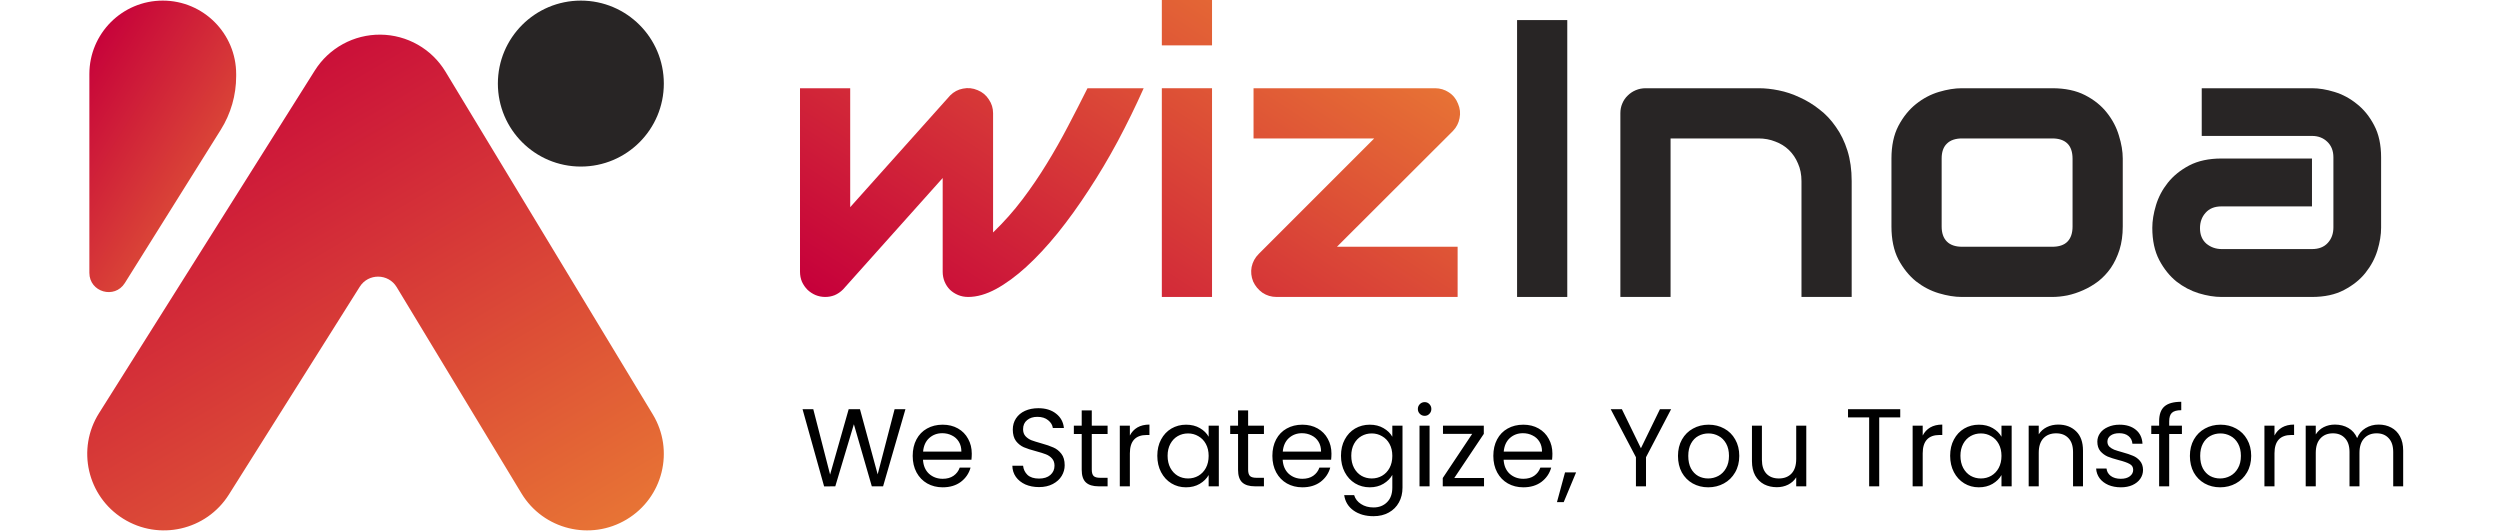 <svg width="282" height="60" viewBox="0 0 1093 250" fill="none" xmlns="http://www.w3.org/2000/svg">
<path fill-rule="evenodd" clip-rule="evenodd" d="M253.571 244.111C270.615 233.855 276.096 211.76 265.813 194.761L168.364 33.662C161.899 22.975 150.34 16.398 137.826 16.285C125.313 16.173 113.636 22.543 106.98 33.112L5.526 194.211C-5.062 211.023 0.02 233.212 16.877 243.772C33.734 254.331 55.982 249.263 66.57 232.451L128.081 134.777C132.118 128.367 141.513 128.451 145.434 134.933L204.09 231.9C214.373 248.9 236.526 254.367 253.571 244.111Z" fill="url(#paint0_linear_255_61)"/>
<path d="M1 34.816V128.236C1 137.305 12.859 140.716 17.67 133.031L62.783 60.957C67.499 53.422 70 44.711 70 35.82V34.816C70 15.745 54.554 0.284 35.5 0.284C16.446 0.284 1 15.745 1 34.816Z" fill="url(#paint1_linear_255_61)"/>
<path d="M232 0.284C253.539 0.284 271 17.745 271 39.284C271 60.823 253.539 78.284 232 78.284C210.461 78.284 193 60.823 193 39.284C193 17.745 210.461 0.284 232 0.284Z" fill="#282525"/>
<path d="M695.619 139.568H672.025V74.503V9.437H695.619V139.568Z" fill="#282525"/>
<path d="M829.289 139.568H805.695V85.12C805.695 82.035 805.15 79.282 804.061 76.862C803.033 74.382 801.611 72.264 799.796 70.51C797.981 68.755 795.834 67.424 793.353 66.517C790.933 65.549 788.302 65.065 785.458 65.065H744.168V139.568H720.574V53.177C720.574 51.544 720.877 50.031 721.482 48.64C722.087 47.188 722.934 45.948 724.023 44.919C725.112 43.83 726.382 42.983 727.834 42.378C729.286 41.773 730.829 41.471 732.462 41.471H785.64C788.604 41.471 791.72 41.803 794.987 42.469C798.314 43.134 801.581 44.223 804.787 45.736C808.054 47.188 811.139 49.063 814.043 51.362C817.008 53.601 819.609 56.353 821.848 59.62C824.147 62.826 825.961 66.547 827.292 70.782C828.623 75.017 829.289 79.796 829.289 85.12V139.568Z" fill="#282525"/>
<path d="M956.697 106.445C956.697 110.499 956.183 114.159 955.155 117.426C954.126 120.632 952.765 123.476 951.071 125.956C949.377 128.376 947.411 130.463 945.172 132.218C942.934 133.911 940.575 135.303 938.094 136.392C935.674 137.481 933.194 138.298 930.653 138.842C928.173 139.326 925.813 139.568 923.575 139.568H881.014C877.748 139.568 874.178 138.993 870.306 137.844C866.435 136.694 862.835 134.819 859.508 132.218C856.241 129.556 853.488 126.138 851.25 121.963C849.072 117.728 847.983 112.556 847.983 106.445V74.503C847.983 68.453 849.072 63.341 851.25 59.166C853.488 54.932 856.241 51.513 859.508 48.912C862.835 46.25 866.435 44.344 870.306 43.195C874.178 42.045 877.748 41.471 881.014 41.471H923.575C929.625 41.471 934.767 42.56 939.002 44.738C943.237 46.916 946.655 49.668 949.256 52.996C951.857 56.262 953.733 59.832 954.882 63.704C956.092 67.576 956.697 71.175 956.697 74.503V106.445ZM933.103 74.684C933.103 71.417 932.286 68.997 930.653 67.424C929.02 65.851 926.66 65.065 923.575 65.065H881.196C878.05 65.065 875.66 65.882 874.027 67.515C872.394 69.088 871.577 71.417 871.577 74.503V106.445C871.577 109.531 872.394 111.89 874.027 113.524C875.66 115.157 878.05 115.974 881.196 115.974H923.575C926.781 115.974 929.171 115.157 930.744 113.524C932.317 111.89 933.103 109.531 933.103 106.445V74.684Z" fill="#282525"/>
<path d="M1078.12 107.081C1078.12 110.348 1077.54 113.887 1076.39 117.698C1075.24 121.449 1073.37 124.958 1070.77 128.225C1068.23 131.431 1064.87 134.123 1060.69 136.301C1056.58 138.479 1051.56 139.568 1045.63 139.568H1003.07C999.802 139.568 996.263 138.993 992.452 137.844C988.701 136.694 985.192 134.849 981.925 132.308C978.719 129.707 976.026 126.349 973.848 122.235C971.671 118.061 970.582 113.009 970.582 107.081C970.582 103.814 971.156 100.275 972.306 96.463C973.455 92.652 975.3 89.143 977.841 85.937C980.443 82.67 983.8 79.947 987.914 77.769C992.089 75.592 997.14 74.503 1003.07 74.503H1045.63V97.008H1003.07C999.863 97.008 997.382 98.006 995.628 100.002C993.873 101.938 992.996 104.358 992.996 107.262C992.996 110.348 993.994 112.767 995.991 114.522C998.048 116.216 1000.47 117.063 1003.25 117.063H1045.63C1048.84 117.063 1051.32 116.095 1053.07 114.159C1054.83 112.223 1055.7 109.803 1055.7 106.899V73.958C1055.7 70.873 1054.73 68.423 1052.8 66.608C1050.92 64.793 1048.53 63.885 1045.63 63.885H993.813V41.471H1045.63C1048.9 41.471 1052.41 42.045 1056.16 43.195C1059.97 44.344 1063.48 46.22 1066.68 48.821C1069.95 51.362 1072.67 54.72 1074.85 58.894C1077.03 63.008 1078.12 68.029 1078.12 73.958V107.081Z" fill="#282525"/>
<path d="M496.529 41.471C492.778 49.88 488.725 58.168 484.369 66.336C480.013 74.442 475.446 82.125 470.666 89.385C465.948 96.645 461.108 103.36 456.147 109.531C451.186 115.641 446.256 120.935 441.355 125.412C436.515 129.828 431.766 133.307 427.108 135.848C422.51 138.328 418.154 139.568 414.04 139.568C412.346 139.568 410.774 139.266 409.322 138.661C407.87 138.056 406.599 137.239 405.51 136.211C404.421 135.122 403.574 133.851 402.969 132.399C402.364 130.947 402.062 129.374 402.062 127.68V83.668L355.236 136.029C354.027 137.239 352.696 138.146 351.244 138.751C349.852 139.296 348.4 139.568 346.888 139.568C345.254 139.568 343.712 139.266 342.26 138.661C340.868 138.056 339.628 137.239 338.539 136.211C337.45 135.122 336.573 133.851 335.907 132.399C335.302 130.947 335 129.374 335 127.68V41.471H358.594V97.371L405.601 44.829C407.295 43.135 409.291 42.076 411.59 41.652C413.95 41.168 416.249 41.41 418.487 42.378C420.725 43.286 422.48 44.738 423.75 46.734C425.081 48.67 425.747 50.818 425.747 53.177V109.259C430.829 104.358 435.426 99.186 439.54 93.741C443.654 88.296 447.466 82.7 450.974 76.953C454.544 71.145 457.871 65.277 460.957 59.348C464.102 53.359 467.158 47.4 470.122 41.471H496.529Z" fill="url(#paint2_linear_255_61)"/>
<path d="M528.654 21.325H505.059V0H528.654V21.325ZM528.654 139.568H505.059V41.471H528.654V139.568Z" fill="url(#paint3_linear_255_61)"/>
<path d="M644.265 48.731C645.233 50.969 645.475 53.238 644.991 55.537C644.568 57.836 643.539 59.832 641.906 61.526L587.367 115.974H644.084V139.568H558.963C556.543 139.568 554.335 138.903 552.339 137.572C550.403 136.18 548.951 134.426 547.983 132.308C547.075 130.07 546.833 127.801 547.257 125.502C547.741 123.143 548.86 121.086 550.614 119.332L604.881 65.065H548.164V41.471H633.466C635.826 41.471 637.973 42.106 639.909 43.377C641.906 44.647 643.358 46.432 644.265 48.731Z" fill="url(#paint4_linear_255_61)"/>
<path d="M384.556 192.324L374.052 228.568H368.748L360.324 199.396L351.588 228.568L346.336 228.62L336.196 192.324H341.24L349.144 223.056L357.88 192.324H363.184L371.504 222.952L379.46 192.324H384.556ZM415.734 213.228C415.734 214.129 415.682 215.083 415.578 216.088H392.802C392.976 218.896 393.929 221.097 395.662 222.692C397.43 224.252 399.562 225.032 402.058 225.032C404.104 225.032 405.802 224.564 407.154 223.628C408.541 222.657 409.512 221.375 410.066 219.78H415.162C414.4 222.519 412.874 224.755 410.586 226.488C408.298 228.187 405.456 229.036 402.058 229.036C399.354 229.036 396.928 228.429 394.778 227.216C392.664 226.003 391 224.287 389.786 222.068C388.573 219.815 387.966 217.215 387.966 214.268C387.966 211.321 388.556 208.739 389.734 206.52C390.913 204.301 392.56 202.603 394.674 201.424C396.824 200.211 399.285 199.604 402.058 199.604C404.762 199.604 407.154 200.193 409.234 201.372C411.314 202.551 412.909 204.18 414.018 206.26C415.162 208.305 415.734 210.628 415.734 213.228ZM410.846 212.24C410.846 210.437 410.448 208.895 409.65 207.612C408.853 206.295 407.761 205.307 406.374 204.648C405.022 203.955 403.514 203.608 401.85 203.608C399.458 203.608 397.413 204.371 395.714 205.896C394.05 207.421 393.097 209.536 392.854 212.24H410.846ZM447.336 228.932C444.944 228.932 442.795 228.516 440.888 227.684C439.016 226.817 437.543 225.639 436.468 224.148C435.393 222.623 434.839 220.872 434.804 218.896H439.848C440.021 220.595 440.715 222.033 441.928 223.212C443.176 224.356 444.979 224.928 447.336 224.928C449.589 224.928 451.357 224.373 452.64 223.264C453.957 222.12 454.616 220.664 454.616 218.896C454.616 217.509 454.235 216.383 453.472 215.516C452.709 214.649 451.756 213.991 450.612 213.54C449.468 213.089 447.925 212.604 445.984 212.084C443.592 211.46 441.668 210.836 440.212 210.212C438.791 209.588 437.56 208.617 436.52 207.3C435.515 205.948 435.012 204.145 435.012 201.892C435.012 199.916 435.515 198.165 436.52 196.64C437.525 195.115 438.929 193.936 440.732 193.104C442.569 192.272 444.667 191.856 447.024 191.856C450.421 191.856 453.195 192.705 455.344 194.404C457.528 196.103 458.759 198.356 459.036 201.164H453.836C453.663 199.777 452.935 198.564 451.652 197.524C450.369 196.449 448.671 195.912 446.556 195.912C444.58 195.912 442.968 196.432 441.72 197.472C440.472 198.477 439.848 199.899 439.848 201.736C439.848 203.053 440.212 204.128 440.94 204.96C441.703 205.792 442.621 206.433 443.696 206.884C444.805 207.3 446.348 207.785 448.324 208.34C450.716 208.999 452.64 209.657 454.096 210.316C455.552 210.94 456.8 211.928 457.84 213.28C458.88 214.597 459.4 216.4 459.4 218.688C459.4 220.456 458.932 222.12 457.996 223.68C457.06 225.24 455.673 226.505 453.836 227.476C451.999 228.447 449.832 228.932 447.336 228.932ZM472.135 203.972V220.768C472.135 222.155 472.43 223.143 473.019 223.732C473.609 224.287 474.631 224.564 476.087 224.564H479.571V228.568H475.307C472.673 228.568 470.697 227.961 469.379 226.748C468.062 225.535 467.403 223.541 467.403 220.768V203.972H463.711V200.072H467.403V192.896H472.135V200.072H479.571V203.972H472.135ZM490.037 204.7C490.869 203.071 492.047 201.805 493.573 200.904C495.133 200.003 497.022 199.552 499.241 199.552V204.44H497.993C492.689 204.44 490.037 207.317 490.037 213.072V228.568H485.305V200.072H490.037V204.7ZM502.935 214.216C502.935 211.304 503.525 208.756 504.703 206.572C505.882 204.353 507.494 202.637 509.539 201.424C511.619 200.211 513.925 199.604 516.455 199.604C518.951 199.604 521.118 200.141 522.955 201.216C524.793 202.291 526.162 203.643 527.063 205.272V200.072H531.847V228.568H527.063V223.264C526.127 224.928 524.723 226.315 522.851 227.424C521.014 228.499 518.865 229.036 516.403 229.036C513.873 229.036 511.585 228.412 509.539 227.164C507.494 225.916 505.882 224.165 504.703 221.912C503.525 219.659 502.935 217.093 502.935 214.216ZM527.063 214.268C527.063 212.119 526.63 210.247 525.763 208.652C524.897 207.057 523.718 205.844 522.227 205.012C520.771 204.145 519.159 203.712 517.391 203.712C515.623 203.712 514.011 204.128 512.555 204.96C511.099 205.792 509.938 207.005 509.071 208.6C508.205 210.195 507.771 212.067 507.771 214.216C507.771 216.4 508.205 218.307 509.071 219.936C509.938 221.531 511.099 222.761 512.555 223.628C514.011 224.46 515.623 224.876 517.391 224.876C519.159 224.876 520.771 224.46 522.227 223.628C523.718 222.761 524.897 221.531 525.763 219.936C526.63 218.307 527.063 216.417 527.063 214.268ZM545.616 203.972V220.768C545.616 222.155 545.911 223.143 546.5 223.732C547.089 224.287 548.112 224.564 549.568 224.564H553.052V228.568H548.788C546.153 228.568 544.177 227.961 542.86 226.748C541.543 225.535 540.884 223.541 540.884 220.768V203.972H537.192V200.072H540.884V192.896H545.616V200.072H553.052V203.972H545.616ZM584.785 213.228C584.785 214.129 584.733 215.083 584.629 216.088H561.853C562.027 218.896 562.98 221.097 564.713 222.692C566.481 224.252 568.613 225.032 571.109 225.032C573.155 225.032 574.853 224.564 576.205 223.628C577.592 222.657 578.563 221.375 579.117 219.78H584.213C583.451 222.519 581.925 224.755 579.637 226.488C577.349 228.187 574.507 229.036 571.109 229.036C568.405 229.036 565.979 228.429 563.829 227.216C561.715 226.003 560.051 224.287 558.837 222.068C557.624 219.815 557.017 217.215 557.017 214.268C557.017 211.321 557.607 208.739 558.785 206.52C559.964 204.301 561.611 202.603 563.725 201.424C565.875 200.211 568.336 199.604 571.109 199.604C573.813 199.604 576.205 200.193 578.285 201.372C580.365 202.551 581.96 204.18 583.069 206.26C584.213 208.305 584.785 210.628 584.785 213.228ZM579.897 212.24C579.897 210.437 579.499 208.895 578.701 207.612C577.904 206.295 576.812 205.307 575.425 204.648C574.073 203.955 572.565 203.608 570.901 203.608C568.509 203.608 566.464 204.371 564.765 205.896C563.101 207.421 562.148 209.536 561.905 212.24H579.897ZM602.783 199.604C605.245 199.604 607.394 200.141 609.231 201.216C611.103 202.291 612.49 203.643 613.391 205.272V200.072H618.175V229.192C618.175 231.792 617.621 234.097 616.511 236.108C615.402 238.153 613.807 239.748 611.727 240.892C609.682 242.036 607.29 242.608 604.551 242.608C600.807 242.608 597.687 241.724 595.191 239.956C592.695 238.188 591.222 235.779 590.771 232.728H595.451C595.971 234.461 597.046 235.848 598.675 236.888C600.305 237.963 602.263 238.5 604.551 238.5C607.151 238.5 609.266 237.685 610.895 236.056C612.559 234.427 613.391 232.139 613.391 229.192V223.212C612.455 224.876 611.069 226.263 609.231 227.372C607.394 228.481 605.245 229.036 602.783 229.036C600.253 229.036 597.947 228.412 595.867 227.164C593.822 225.916 592.21 224.165 591.031 221.912C589.853 219.659 589.263 217.093 589.263 214.216C589.263 211.304 589.853 208.756 591.031 206.572C592.21 204.353 593.822 202.637 595.867 201.424C597.947 200.211 600.253 199.604 602.783 199.604ZM613.391 214.268C613.391 212.119 612.958 210.247 612.091 208.652C611.225 207.057 610.046 205.844 608.555 205.012C607.099 204.145 605.487 203.712 603.719 203.712C601.951 203.712 600.339 204.128 598.883 204.96C597.427 205.792 596.266 207.005 595.399 208.6C594.533 210.195 594.099 212.067 594.099 214.216C594.099 216.4 594.533 218.307 595.399 219.936C596.266 221.531 597.427 222.761 598.883 223.628C600.339 224.46 601.951 224.876 603.719 224.876C605.487 224.876 607.099 224.46 608.555 223.628C610.046 222.761 611.225 221.531 612.091 219.936C612.958 218.307 613.391 216.417 613.391 214.268ZM628.616 195.444C627.715 195.444 626.952 195.132 626.328 194.508C625.704 193.884 625.392 193.121 625.392 192.22C625.392 191.319 625.704 190.556 626.328 189.932C626.952 189.308 627.715 188.996 628.616 188.996C629.483 188.996 630.211 189.308 630.8 189.932C631.424 190.556 631.736 191.319 631.736 192.22C631.736 193.121 631.424 193.884 630.8 194.508C630.211 195.132 629.483 195.444 628.616 195.444ZM630.904 200.072V228.568H626.172V200.072H630.904ZM642.505 224.668H656.493V228.568H637.097V224.668L650.929 203.92H637.201V200.072H656.389V203.92L642.505 224.668ZM688.633 213.228C688.633 214.129 688.581 215.083 688.477 216.088H665.701C665.874 218.896 666.828 221.097 668.561 222.692C670.329 224.252 672.461 225.032 674.957 225.032C677.002 225.032 678.701 224.564 680.053 223.628C681.44 222.657 682.41 221.375 682.965 219.78H688.061C687.298 222.519 685.773 224.755 683.485 226.488C681.197 228.187 678.354 229.036 674.957 229.036C672.253 229.036 669.826 228.429 667.677 227.216C665.562 226.003 663.898 224.287 662.685 222.068C661.472 219.815 660.865 217.215 660.865 214.268C660.865 211.321 661.454 208.739 662.633 206.52C663.812 204.301 665.458 202.603 667.573 201.424C669.722 200.211 672.184 199.604 674.957 199.604C677.661 199.604 680.053 200.193 682.133 201.372C684.213 202.551 685.808 204.18 686.917 206.26C688.061 208.305 688.633 210.628 688.633 213.228ZM683.745 212.24C683.745 210.437 683.346 208.895 682.549 207.612C681.752 206.295 680.66 205.307 679.273 204.648C677.921 203.955 676.413 203.608 674.749 203.608C672.357 203.608 670.312 204.371 668.613 205.896C666.949 207.421 665.996 209.536 665.753 212.24H683.745ZM699.767 222.016L693.943 236.004H690.771L694.567 222.016H699.767ZM744.427 192.324L732.623 214.892V228.568H727.891V214.892L716.035 192.324H721.287L730.231 210.68L739.175 192.324H744.427ZM761.846 229.036C759.177 229.036 756.75 228.429 754.566 227.216C752.417 226.003 750.718 224.287 749.47 222.068C748.257 219.815 747.65 217.215 747.65 214.268C747.65 211.356 748.274 208.791 749.522 206.572C750.805 204.319 752.538 202.603 754.722 201.424C756.906 200.211 759.35 199.604 762.054 199.604C764.758 199.604 767.202 200.211 769.386 201.424C771.57 202.603 773.286 204.301 774.534 206.52C775.817 208.739 776.458 211.321 776.458 214.268C776.458 217.215 775.799 219.815 774.482 222.068C773.199 224.287 771.449 226.003 769.23 227.216C767.011 228.429 764.55 229.036 761.846 229.036ZM761.846 224.876C763.545 224.876 765.139 224.477 766.63 223.68C768.121 222.883 769.317 221.687 770.218 220.092C771.154 218.497 771.622 216.556 771.622 214.268C771.622 211.98 771.171 210.039 770.27 208.444C769.369 206.849 768.19 205.671 766.734 204.908C765.278 204.111 763.701 203.712 762.002 203.712C760.269 203.712 758.674 204.111 757.218 204.908C755.797 205.671 754.653 206.849 753.786 208.444C752.919 210.039 752.486 211.98 752.486 214.268C752.486 216.591 752.902 218.549 753.734 220.144C754.601 221.739 755.745 222.935 757.166 223.732C758.587 224.495 760.147 224.876 761.846 224.876ZM807.952 200.072V228.568H803.22V224.356C802.318 225.812 801.053 226.956 799.424 227.788C797.829 228.585 796.061 228.984 794.12 228.984C791.901 228.984 789.908 228.533 788.14 227.632C786.372 226.696 784.968 225.309 783.928 223.472C782.922 221.635 782.42 219.399 782.42 216.764V200.072H787.1V216.14C787.1 218.948 787.81 221.115 789.232 222.64C790.653 224.131 792.594 224.876 795.056 224.876C797.586 224.876 799.58 224.096 801.036 222.536C802.492 220.976 803.22 218.705 803.22 215.724V200.072H807.952ZM852.113 192.324V196.172H842.233V228.568H837.501V196.172H827.569V192.324H852.113ZM862.67 204.7C863.502 203.071 864.68 201.805 866.206 200.904C867.766 200.003 869.655 199.552 871.874 199.552V204.44H870.626C865.322 204.44 862.67 207.317 862.67 213.072V228.568H857.938V200.072H862.67V204.7ZM875.568 214.216C875.568 211.304 876.157 208.756 877.336 206.572C878.515 204.353 880.127 202.637 882.172 201.424C884.252 200.211 886.557 199.604 889.088 199.604C891.584 199.604 893.751 200.141 895.588 201.216C897.425 202.291 898.795 203.643 899.696 205.272V200.072H904.48V228.568H899.696V223.264C898.76 224.928 897.356 226.315 895.484 227.424C893.647 228.499 891.497 229.036 889.036 229.036C886.505 229.036 884.217 228.412 882.172 227.164C880.127 225.916 878.515 224.165 877.336 221.912C876.157 219.659 875.568 217.093 875.568 214.216ZM899.696 214.268C899.696 212.119 899.263 210.247 898.396 208.652C897.529 207.057 896.351 205.844 894.86 205.012C893.404 204.145 891.792 203.712 890.024 203.712C888.256 203.712 886.644 204.128 885.188 204.96C883.732 205.792 882.571 207.005 881.704 208.6C880.837 210.195 880.404 212.067 880.404 214.216C880.404 216.4 880.837 218.307 881.704 219.936C882.571 221.531 883.732 222.761 885.188 223.628C886.644 224.46 888.256 224.876 890.024 224.876C891.792 224.876 893.404 224.46 894.86 223.628C896.351 222.761 897.529 221.531 898.396 219.936C899.263 218.307 899.696 216.417 899.696 214.268ZM926.361 199.552C929.827 199.552 932.635 200.609 934.785 202.724C936.934 204.804 938.009 207.82 938.009 211.772V228.568H933.329V212.448C933.329 209.605 932.618 207.439 931.197 205.948C929.775 204.423 927.834 203.66 925.373 203.66C922.877 203.66 920.883 204.44 919.393 206C917.937 207.56 917.209 209.831 917.209 212.812V228.568H912.477V200.072H917.209V204.128C918.145 202.672 919.41 201.545 921.005 200.748C922.634 199.951 924.419 199.552 926.361 199.552ZM955.826 229.036C953.642 229.036 951.684 228.672 949.95 227.944C948.217 227.181 946.848 226.141 945.842 224.824C944.837 223.472 944.282 221.929 944.178 220.196H949.066C949.205 221.617 949.864 222.779 951.042 223.68C952.256 224.581 953.833 225.032 955.774 225.032C957.577 225.032 958.998 224.633 960.038 223.836C961.078 223.039 961.598 222.033 961.598 220.82C961.598 219.572 961.044 218.653 959.934 218.064C958.825 217.44 957.109 216.833 954.786 216.244C952.672 215.689 950.938 215.135 949.586 214.58C948.269 213.991 947.125 213.141 946.154 212.032C945.218 210.888 944.75 209.397 944.75 207.56C944.75 206.104 945.184 204.769 946.05 203.556C946.917 202.343 948.148 201.389 949.742 200.696C951.337 199.968 953.157 199.604 955.202 199.604C958.357 199.604 960.905 200.401 962.846 201.996C964.788 203.591 965.828 205.775 965.966 208.548H961.234C961.13 207.057 960.524 205.861 959.414 204.96C958.34 204.059 956.884 203.608 955.046 203.608C953.348 203.608 951.996 203.972 950.99 204.7C949.985 205.428 949.482 206.381 949.482 207.56C949.482 208.496 949.777 209.276 950.366 209.9C950.99 210.489 951.753 210.975 952.654 211.356C953.59 211.703 954.873 212.101 956.502 212.552C958.548 213.107 960.212 213.661 961.494 214.216C962.777 214.736 963.869 215.533 964.77 216.608C965.706 217.683 966.192 219.087 966.226 220.82C966.226 222.38 965.793 223.784 964.926 225.032C964.06 226.28 962.829 227.268 961.234 227.996C959.674 228.689 957.872 229.036 955.826 229.036ZM984.502 203.972H978.522V228.568H973.79V203.972H970.098V200.072H973.79V198.044C973.79 194.855 974.605 192.532 976.234 191.076C977.898 189.585 980.55 188.84 984.19 188.84V192.792C982.11 192.792 980.637 193.208 979.77 194.04C978.938 194.837 978.522 196.172 978.522 198.044V200.072H984.502V203.972ZM1002.45 229.036C999.778 229.036 997.352 228.429 995.168 227.216C993.018 226.003 991.32 224.287 990.072 222.068C988.858 219.815 988.252 217.215 988.252 214.268C988.252 211.356 988.876 208.791 990.124 206.572C991.406 204.319 993.14 202.603 995.324 201.424C997.508 200.211 999.952 199.604 1002.66 199.604C1005.36 199.604 1007.8 200.211 1009.99 201.424C1012.17 202.603 1013.89 204.301 1015.14 206.52C1016.42 208.739 1017.06 211.321 1017.06 214.268C1017.06 217.215 1016.4 219.815 1015.08 222.068C1013.8 224.287 1012.05 226.003 1009.83 227.216C1007.61 228.429 1005.15 229.036 1002.45 229.036ZM1002.45 224.876C1004.15 224.876 1005.74 224.477 1007.23 223.68C1008.72 222.883 1009.92 221.687 1010.82 220.092C1011.76 218.497 1012.22 216.556 1012.22 214.268C1012.22 211.98 1011.77 210.039 1010.87 208.444C1009.97 206.849 1008.79 205.671 1007.34 204.908C1005.88 204.111 1004.3 203.712 1002.6 203.712C1000.87 203.712 999.276 204.111 997.82 204.908C996.398 205.671 995.254 206.849 994.388 208.444C993.521 210.039 993.088 211.98 993.088 214.268C993.088 216.591 993.504 218.549 994.336 220.144C995.202 221.739 996.346 222.935 997.768 223.732C999.189 224.495 1000.75 224.876 1002.45 224.876ZM1028.01 204.7C1028.85 203.071 1030.02 201.805 1031.55 200.904C1033.11 200.003 1035 199.552 1037.22 199.552V204.44H1035.97C1030.67 204.44 1028.01 207.317 1028.01 213.072V228.568H1023.28V200.072H1028.01V204.7ZM1076.95 199.552C1079.17 199.552 1081.14 200.02 1082.88 200.956C1084.61 201.857 1085.98 203.227 1086.98 205.064C1087.99 206.901 1088.49 209.137 1088.49 211.772V228.568H1083.81V212.448C1083.81 209.605 1083.1 207.439 1081.68 205.948C1080.29 204.423 1078.4 203.66 1076.01 203.66C1073.55 203.66 1071.59 204.457 1070.14 206.052C1068.68 207.612 1067.95 209.883 1067.95 212.864V228.568H1063.27V212.448C1063.27 209.605 1062.56 207.439 1061.14 205.948C1059.75 204.423 1057.86 203.66 1055.47 203.66C1053.01 203.66 1051.05 204.457 1049.6 206.052C1048.14 207.612 1047.41 209.883 1047.41 212.864V228.568H1042.68V200.072H1047.41V204.18C1048.35 202.689 1049.6 201.545 1051.16 200.748C1052.75 199.951 1054.5 199.552 1056.41 199.552C1058.8 199.552 1060.91 200.089 1062.75 201.164C1064.59 202.239 1065.96 203.816 1066.86 205.896C1067.66 203.885 1068.97 202.325 1070.81 201.216C1072.65 200.107 1074.69 199.552 1076.95 199.552Z" fill="black"/>
<defs>
<linearGradient id="paint0_linear_255_61" x1="107.378" y1="-19.626" x2="362.586" y2="413.674" gradientUnits="userSpaceOnUse">
<stop stop-color="#C6003A"/>
<stop offset="1" stop-color="#FEC131"/>
</linearGradient>
<linearGradient id="paint1_linear_255_61" x1="28.34" y1="-24.28" x2="208.627" y2="89.657" gradientUnits="userSpaceOnUse">
<stop stop-color="#C6003A"/>
<stop offset="1" stop-color="#FEC131"/>
</linearGradient>
<linearGradient id="paint2_linear_255_61" x1="345" y1="139.568" x2="567.888" y2="-203.414" gradientUnits="userSpaceOnUse">
<stop stop-color="#C6003A"/>
<stop offset="1" stop-color="#FEC131"/>
</linearGradient>
<linearGradient id="paint3_linear_255_61" x1="345" y1="139.568" x2="567.888" y2="-203.414" gradientUnits="userSpaceOnUse">
<stop stop-color="#C6003A"/>
<stop offset="1" stop-color="#FEC131"/>
</linearGradient>
<linearGradient id="paint4_linear_255_61" x1="345" y1="139.568" x2="567.888" y2="-203.414" gradientUnits="userSpaceOnUse">
<stop stop-color="#C6003A"/>
<stop offset="1" stop-color="#FEC131"/>
</linearGradient>
</defs>
</svg>



<!-- <svg width="282" height="60" viewBox="0 0 1056 254" fill="none" xmlns="http://www.w3.org/2000/svg">
<path d="M356.052 193.133L345.741 227.92H339.284L331.977 201.592L324.218 227.92L317.812 227.97L307.951 193.133H314.007L321.215 221.463L329.023 193.133H335.43L342.688 221.313L349.946 193.133H356.052ZM386.035 213.454C386.035 214.489 385.969 215.423 385.835 216.257H364.763C364.93 218.46 365.747 220.228 367.215 221.563C368.684 222.898 370.486 223.565 372.621 223.565C375.691 223.565 377.86 222.281 379.128 219.711H385.285C384.45 222.247 382.932 224.333 380.73 225.968C378.561 227.57 375.858 228.37 372.621 228.37C369.985 228.37 367.616 227.786 365.514 226.619C363.445 225.417 361.81 223.749 360.608 221.613C359.44 219.444 358.856 216.942 358.856 214.105C358.856 211.269 359.424 208.783 360.558 206.647C361.726 204.478 363.345 202.81 365.413 201.642C367.516 200.474 369.918 199.89 372.621 199.89C375.224 199.89 377.543 200.457 379.579 201.592C381.614 202.726 383.199 204.328 384.334 206.397C385.468 208.432 386.035 210.785 386.035 213.454ZM380.079 211.653C380.046 209.55 379.295 207.865 377.827 206.597C376.358 205.329 374.54 204.695 372.371 204.695C370.402 204.695 368.717 205.329 367.315 206.597C365.914 207.832 365.08 209.517 364.813 211.653H380.079ZM416.115 228.27C413.779 228.27 411.677 227.87 409.808 227.069C407.94 226.235 406.472 225.067 405.404 223.565C404.336 222.064 403.802 220.312 403.802 218.31H409.909C410.042 219.811 410.626 221.046 411.66 222.014C412.728 222.981 414.213 223.465 416.115 223.465C418.084 223.465 419.619 222.998 420.72 222.064C421.821 221.096 422.372 219.861 422.372 218.36C422.372 217.192 422.021 216.241 421.321 215.507C420.653 214.773 419.802 214.205 418.768 213.805C417.767 213.404 416.365 212.971 414.564 212.503C412.294 211.903 410.442 211.302 409.008 210.702C407.606 210.068 406.405 209.1 405.404 207.798C404.403 206.497 403.902 204.762 403.902 202.593C403.902 200.591 404.403 198.839 405.404 197.337C406.405 195.836 407.806 194.684 409.608 193.884C411.41 193.083 413.496 192.682 415.865 192.682C419.235 192.682 421.988 193.533 424.124 195.235C426.293 196.904 427.494 199.206 427.728 202.142H421.421C421.321 200.874 420.72 199.79 419.619 198.889C418.518 197.988 417.066 197.538 415.264 197.538C413.629 197.538 412.294 197.955 411.26 198.789C410.226 199.623 409.708 200.824 409.708 202.393C409.708 203.461 410.025 204.345 410.659 205.046C411.327 205.713 412.161 206.247 413.162 206.647C414.163 207.048 415.531 207.481 417.266 207.949C419.569 208.583 421.438 209.217 422.872 209.851C424.341 210.485 425.575 211.469 426.576 212.804C427.611 214.105 428.128 215.857 428.128 218.059C428.128 219.828 427.644 221.496 426.676 223.065C425.742 224.633 424.357 225.901 422.522 226.869C420.72 227.803 418.584 228.27 416.115 228.27ZM441.518 204.995V220.262C441.518 221.296 441.752 222.047 442.219 222.514C442.719 222.948 443.554 223.165 444.721 223.165H448.225V227.92H443.72C441.151 227.92 439.182 227.319 437.814 226.118C436.446 224.917 435.762 222.965 435.762 220.262V204.995H432.508V200.341H435.762V193.483H441.518V200.341H448.225V204.995H441.518ZM459.19 204.345C460.025 202.943 461.126 201.859 462.494 201.091C463.895 200.29 465.547 199.89 467.449 199.89V205.796H465.998C463.762 205.796 462.06 206.364 460.892 207.498C459.758 208.633 459.19 210.601 459.19 213.404V227.92H453.484V200.341H459.19V204.345ZM470.792 214.005C470.792 211.235 471.359 208.783 472.494 206.647C473.662 204.512 475.23 202.86 477.199 201.692C479.201 200.491 481.404 199.89 483.806 199.89C485.975 199.89 487.86 200.324 489.462 201.191C491.097 202.026 492.399 203.077 493.366 204.345V200.341H499.122V227.92H493.366V223.816C492.399 225.117 491.081 226.201 489.412 227.069C487.744 227.937 485.842 228.37 483.706 228.37C481.337 228.37 479.168 227.77 477.199 226.568C475.23 225.334 473.662 223.632 472.494 221.463C471.359 219.261 470.792 216.775 470.792 214.005ZM493.366 214.105C493.366 212.203 492.966 210.551 492.165 209.15C491.398 207.748 490.38 206.681 489.112 205.946C487.844 205.212 486.476 204.845 485.007 204.845C483.539 204.845 482.171 205.212 480.903 205.946C479.635 206.647 478.601 207.698 477.8 209.1C477.032 210.468 476.648 212.103 476.648 214.005C476.648 215.907 477.032 217.576 477.8 219.01C478.601 220.445 479.635 221.546 480.903 222.314C482.204 223.048 483.573 223.415 485.007 223.415C486.476 223.415 487.844 223.048 489.112 222.314C490.38 221.58 491.398 220.512 492.165 219.111C492.966 217.676 493.366 216.007 493.366 214.105ZM513.274 204.995V220.262C513.274 221.296 513.508 222.047 513.975 222.514C514.476 222.948 515.31 223.165 516.478 223.165H519.981V227.92H515.477C512.907 227.92 510.938 227.319 509.57 226.118C508.202 224.917 507.518 222.965 507.518 220.262V204.995H504.265V200.341H507.518V193.483H513.274V200.341H519.981V204.995H513.274ZM550.517 213.454C550.517 214.489 550.451 215.423 550.317 216.257H529.245C529.412 218.46 530.229 220.228 531.697 221.563C533.166 222.898 534.968 223.565 537.103 223.565C540.173 223.565 542.342 222.281 543.61 219.711H549.767C548.932 222.247 547.414 224.333 545.212 225.968C543.043 227.57 540.34 228.37 537.103 228.37C534.467 228.37 532.098 227.786 529.996 226.619C527.927 225.417 526.292 223.749 525.09 221.613C523.922 219.444 523.338 216.942 523.338 214.105C523.338 211.269 523.906 208.783 525.04 206.647C526.208 204.478 527.827 202.81 529.895 201.642C531.998 200.474 534.4 199.89 537.103 199.89C539.706 199.89 542.025 200.457 544.061 201.592C546.096 202.726 547.681 204.328 548.816 206.397C549.95 208.432 550.517 210.785 550.517 213.454ZM544.561 211.653C544.528 209.55 543.777 207.865 542.309 206.597C540.84 205.329 539.022 204.695 536.853 204.695C534.884 204.695 533.199 205.329 531.797 206.597C530.396 207.832 529.562 209.517 529.295 211.653H544.561ZM567.245 199.89C569.38 199.89 571.266 200.324 572.901 201.191C574.569 202.026 575.871 203.077 576.805 204.345V200.341H582.561V228.37C582.561 230.906 582.027 233.159 580.959 235.128C579.891 237.13 578.34 238.698 576.304 239.833C574.302 240.967 571.9 241.534 569.097 241.534C565.359 241.534 562.256 240.65 559.787 238.882C557.317 237.146 555.916 234.777 555.582 231.774H561.238C561.672 233.209 562.59 234.36 563.991 235.228C565.426 236.129 567.128 236.579 569.097 236.579C571.399 236.579 573.251 235.878 574.653 234.477C576.087 233.075 576.805 231.04 576.805 228.37V223.765C575.837 225.067 574.519 226.168 572.851 227.069C571.216 227.937 569.347 228.37 567.245 228.37C564.842 228.37 562.64 227.77 560.638 226.568C558.669 225.334 557.101 223.632 555.933 221.463C554.798 219.261 554.231 216.775 554.231 214.005C554.231 211.235 554.798 208.783 555.933 206.647C557.101 204.512 558.669 202.86 560.638 201.692C562.64 200.491 564.842 199.89 567.245 199.89ZM576.805 214.105C576.805 212.203 576.404 210.551 575.604 209.15C574.836 207.748 573.818 206.681 572.55 205.946C571.282 205.212 569.914 204.845 568.446 204.845C566.978 204.845 565.61 205.212 564.342 205.946C563.074 206.647 562.039 207.698 561.238 209.1C560.471 210.468 560.087 212.103 560.087 214.005C560.087 215.907 560.471 217.576 561.238 219.01C562.039 220.445 563.074 221.546 564.342 222.314C565.643 223.048 567.011 223.415 568.446 223.415C569.914 223.415 571.282 223.048 572.55 222.314C573.818 221.58 574.836 220.512 575.604 219.111C576.404 217.676 576.805 216.007 576.805 214.105ZM592.959 196.687C591.924 196.687 591.057 196.336 590.356 195.635C589.655 194.935 589.305 194.067 589.305 193.033C589.305 191.998 589.655 191.131 590.356 190.43C591.057 189.729 591.924 189.379 592.959 189.379C593.96 189.379 594.811 189.729 595.512 190.43C596.212 191.131 596.563 191.998 596.563 193.033C596.563 194.067 596.212 194.935 595.512 195.635C594.811 196.336 593.96 196.687 592.959 196.687ZM595.762 200.341V227.92H590.056V200.341H595.762ZM628.53 213.454C628.53 214.489 628.464 215.423 628.33 216.257H607.258C607.424 218.46 608.242 220.228 609.71 221.563C611.178 222.898 612.98 223.565 615.116 223.565C618.186 223.565 620.355 222.281 621.623 219.711H627.78C626.945 222.247 625.427 224.333 623.225 225.968C621.056 227.57 618.353 228.37 615.116 228.37C612.48 228.37 610.111 227.786 608.008 226.619C605.94 225.417 604.304 223.749 603.103 221.613C601.935 219.444 601.351 216.942 601.351 214.105C601.351 211.269 601.919 208.783 603.053 206.647C604.221 204.478 605.839 202.81 607.908 201.642C610.011 200.474 612.413 199.89 615.116 199.89C617.719 199.89 620.038 200.457 622.073 201.592C624.109 202.726 625.694 204.328 626.828 206.397C627.963 208.432 628.53 210.785 628.53 213.454ZM622.574 211.653C622.541 209.55 621.79 207.865 620.322 206.597C618.853 205.329 617.035 204.695 614.866 204.695C612.897 204.695 611.212 205.329 609.81 206.597C608.409 207.832 607.575 209.517 607.308 211.653H622.574ZM644.156 228.37C641.987 228.37 640.035 227.987 638.3 227.219C636.598 226.418 635.247 225.351 634.246 224.016C633.245 222.648 632.711 221.129 632.644 219.461H638.55C638.65 220.629 639.201 221.613 640.202 222.414C641.237 223.182 642.521 223.565 644.056 223.565C645.658 223.565 646.893 223.265 647.76 222.664C648.661 222.03 649.112 221.229 649.112 220.262C649.112 219.227 648.611 218.46 647.61 217.959C646.642 217.459 645.091 216.908 642.955 216.308C640.886 215.74 639.201 215.19 637.9 214.656C636.598 214.122 635.464 213.304 634.496 212.203C633.562 211.102 633.095 209.65 633.095 207.849C633.095 206.38 633.528 205.046 634.396 203.844C635.264 202.61 636.498 201.642 638.1 200.941C639.735 200.24 641.604 199.89 643.706 199.89C646.843 199.89 649.362 200.691 651.264 202.293C653.199 203.861 654.234 206.013 654.367 208.749H648.661C648.561 207.515 648.061 206.53 647.16 205.796C646.259 205.062 645.041 204.695 643.506 204.695C642.004 204.695 640.853 204.979 640.052 205.546C639.251 206.113 638.851 206.864 638.851 207.798C638.851 208.533 639.118 209.15 639.652 209.65C640.185 210.151 640.836 210.551 641.604 210.852C642.371 211.119 643.506 211.469 645.007 211.903C647.009 212.437 648.644 212.987 649.913 213.555C651.214 214.089 652.332 214.889 653.266 215.957C654.2 217.025 654.684 218.443 654.718 220.212C654.718 221.78 654.284 223.182 653.416 224.416C652.549 225.651 651.314 226.619 649.712 227.319C648.144 228.02 646.292 228.37 644.156 228.37ZM667.14 221.063L661.083 234.877H657.379L660.933 221.063H667.14ZM710.905 193.133L699.393 215.306V227.92H693.687V215.306L682.125 193.133H688.481L696.54 210.201L704.599 193.133H710.905ZM727.396 228.37C724.794 228.37 722.441 227.786 720.339 226.619C718.237 225.417 716.585 223.749 715.383 221.613C714.182 219.444 713.582 216.942 713.582 214.105C713.582 211.302 714.199 208.816 715.434 206.647C716.668 204.478 718.353 202.81 720.489 201.642C722.625 200.474 725.01 199.89 727.647 199.89C730.283 199.89 732.669 200.474 734.804 201.642C736.94 202.81 738.625 204.478 739.86 206.647C741.094 208.816 741.712 211.302 741.712 214.105C741.712 216.908 741.078 219.394 739.81 221.563C738.542 223.732 736.806 225.417 734.604 226.619C732.435 227.786 730.032 228.37 727.396 228.37ZM727.396 223.415C728.865 223.415 730.233 223.065 731.501 222.364C732.802 221.663 733.853 220.612 734.654 219.211C735.455 217.809 735.855 216.107 735.855 214.105C735.855 212.103 735.472 210.418 734.704 209.05C733.937 207.648 732.919 206.597 731.651 205.896C730.383 205.196 729.015 204.845 727.546 204.845C726.078 204.845 724.71 205.196 723.442 205.896C722.207 206.597 721.223 207.648 720.489 209.05C719.755 210.418 719.388 212.103 719.388 214.105C719.388 217.075 720.139 219.377 721.64 221.013C723.175 222.614 725.094 223.415 727.396 223.415ZM772.329 200.341V227.92H766.623V224.666C765.722 225.801 764.537 226.702 763.069 227.369C761.634 228.003 760.099 228.32 758.464 228.32C756.295 228.32 754.343 227.87 752.608 226.969C750.906 226.068 749.555 224.733 748.554 222.965C747.586 221.196 747.102 219.06 747.102 216.558V200.341H752.758V215.707C752.758 218.176 753.375 220.078 754.61 221.413C755.845 222.714 757.53 223.365 759.665 223.365C761.801 223.365 763.486 222.714 764.721 221.413C765.989 220.078 766.623 218.176 766.623 215.707V200.341H772.329ZM815.334 193.133V197.788H806.074V227.92H800.368V197.788H791.058V193.133H815.334ZM826.819 204.345C827.653 202.943 828.754 201.859 830.122 201.091C831.524 200.29 833.175 199.89 835.078 199.89V205.796H833.626C831.39 205.796 829.688 206.364 828.521 207.498C827.386 208.633 826.819 210.601 826.819 213.404V227.92H821.113V200.341H826.819V204.345ZM838.421 214.005C838.421 211.235 838.988 208.783 840.122 206.647C841.29 204.512 842.859 202.86 844.827 201.692C846.829 200.491 849.032 199.89 851.434 199.89C853.603 199.89 855.489 200.324 857.09 201.191C858.726 202.026 860.027 203.077 860.995 204.345V200.341H866.751V227.92H860.995V223.816C860.027 225.117 858.709 226.201 857.04 227.069C855.372 227.937 853.47 228.37 851.334 228.37C848.965 228.37 846.796 227.77 844.827 226.568C842.859 225.334 841.29 223.632 840.122 221.463C838.988 219.261 838.421 216.775 838.421 214.005ZM860.995 214.105C860.995 212.203 860.594 210.551 859.793 209.15C859.026 207.748 858.008 206.681 856.74 205.946C855.472 205.212 854.104 204.845 852.636 204.845C851.167 204.845 849.799 205.212 848.531 205.946C847.263 206.647 846.229 207.698 845.428 209.1C844.661 210.468 844.277 212.103 844.277 214.005C844.277 215.907 844.661 217.576 845.428 219.01C846.229 220.445 847.263 221.546 848.531 222.314C849.833 223.048 851.201 223.415 852.636 223.415C854.104 223.415 855.472 223.048 856.74 222.314C858.008 221.58 859.026 220.512 859.793 219.111C860.594 217.676 860.995 216.007 860.995 214.105ZM888.16 199.89C890.329 199.89 892.265 200.341 893.966 201.241C895.702 202.142 897.053 203.477 898.021 205.246C898.989 207.014 899.472 209.15 899.472 211.653V227.92H893.816V212.503C893.816 210.034 893.199 208.149 891.964 206.847C890.73 205.513 889.045 204.845 886.909 204.845C884.773 204.845 883.072 205.513 881.804 206.847C880.569 208.149 879.952 210.034 879.952 212.503V227.92H874.245V200.341H879.952V203.494C880.886 202.359 882.07 201.475 883.505 200.841C884.974 200.207 886.525 199.89 888.16 199.89ZM916.761 228.37C914.592 228.37 912.64 227.987 910.905 227.219C909.203 226.418 907.852 225.351 906.851 224.016C905.85 222.648 905.316 221.129 905.249 219.461H911.155C911.256 220.629 911.806 221.613 912.807 222.414C913.842 223.182 915.126 223.565 916.661 223.565C918.263 223.565 919.498 223.265 920.365 222.664C921.266 222.03 921.717 221.229 921.717 220.262C921.717 219.227 921.216 218.46 920.215 217.959C919.247 217.459 917.696 216.908 915.56 216.308C913.491 215.74 911.806 215.19 910.505 214.656C909.203 214.122 908.069 213.304 907.101 212.203C906.167 211.102 905.7 209.65 905.7 207.849C905.7 206.38 906.133 205.046 907.001 203.844C907.869 202.61 909.103 201.642 910.705 200.941C912.34 200.24 914.209 199.89 916.311 199.89C919.448 199.89 921.967 200.691 923.869 202.293C925.804 203.861 926.839 206.013 926.972 208.749H921.266C921.166 207.515 920.666 206.53 919.765 205.796C918.864 205.062 917.646 204.695 916.111 204.695C914.609 204.695 913.458 204.979 912.657 205.546C911.856 206.113 911.456 206.864 911.456 207.798C911.456 208.533 911.723 209.15 912.257 209.65C912.791 210.151 913.441 210.551 914.209 210.852C914.976 211.119 916.111 211.469 917.612 211.903C919.614 212.437 921.25 212.987 922.518 213.555C923.819 214.089 924.937 214.889 925.871 215.957C926.805 217.025 927.289 218.443 927.323 220.212C927.323 221.78 926.889 223.182 926.021 224.416C925.154 225.651 923.919 226.619 922.317 227.319C920.749 228.02 918.897 228.37 916.761 228.37ZM945.051 204.995H939.945V227.92H934.189V204.995H930.936V200.341H934.189V198.388C934.189 195.218 935.023 192.916 936.692 191.481C938.393 190.013 941.046 189.279 944.65 189.279V194.034C942.915 194.034 941.697 194.367 940.996 195.035C940.296 195.669 939.945 196.787 939.945 198.388V200.341H945.051V204.995ZM962.07 228.37C959.468 228.37 957.115 227.786 955.013 226.619C952.911 225.417 951.259 223.749 950.058 221.613C948.856 219.444 948.256 216.942 948.256 214.105C948.256 211.302 948.873 208.816 950.108 206.647C951.342 204.478 953.027 202.81 955.163 201.642C957.299 200.474 959.684 199.89 962.321 199.89C964.957 199.89 967.343 200.474 969.478 201.642C971.614 202.81 973.299 204.478 974.534 206.647C975.768 208.816 976.386 211.302 976.386 214.105C976.386 216.908 975.752 219.394 974.484 221.563C973.216 223.732 971.48 225.417 969.278 226.619C967.109 227.786 964.706 228.37 962.07 228.37ZM962.07 223.415C963.539 223.415 964.907 223.065 966.175 222.364C967.476 221.663 968.527 220.612 969.328 219.211C970.129 217.809 970.529 216.107 970.529 214.105C970.529 212.103 970.146 210.418 969.378 209.05C968.611 207.648 967.593 206.597 966.325 205.896C965.057 205.196 963.689 204.845 962.22 204.845C960.752 204.845 959.384 205.196 958.116 205.896C956.881 206.597 955.897 207.648 955.163 209.05C954.429 210.418 954.062 212.103 954.062 214.105C954.062 217.075 954.813 219.377 956.314 221.013C957.849 222.614 959.768 223.415 962.07 223.415ZM987.732 204.345C988.567 202.943 989.668 201.859 991.036 201.091C992.437 200.29 994.089 199.89 995.991 199.89V205.796H994.54C992.304 205.796 990.602 206.364 989.434 207.498C988.3 208.633 987.732 210.601 987.732 213.404V227.92H982.026V200.341H987.732V204.345ZM1034.62 199.89C1036.79 199.89 1038.73 200.341 1040.43 201.241C1042.16 202.142 1043.51 203.477 1044.48 205.246C1045.48 207.014 1045.98 209.15 1045.98 211.653V227.92H1040.33V212.503C1040.33 210.034 1039.71 208.149 1038.48 206.847C1037.24 205.513 1035.56 204.845 1033.42 204.845C1031.29 204.845 1029.58 205.513 1028.32 206.847C1027.08 208.149 1026.46 210.034 1026.46 212.503V227.92H1020.81V212.503C1020.81 210.034 1020.19 208.149 1018.96 206.847C1017.72 205.513 1016.04 204.845 1013.9 204.845C1011.76 204.845 1010.06 205.513 1008.79 206.847C1007.56 208.149 1006.94 210.034 1006.94 212.503V227.92H1001.24V200.341H1006.94V203.494C1007.88 202.359 1009.06 201.475 1010.5 200.841C1011.93 200.207 1013.47 199.89 1015.1 199.89C1017.3 199.89 1019.27 200.357 1021.01 201.292C1022.74 202.226 1024.08 203.577 1025.01 205.346C1025.85 203.677 1027.15 202.359 1028.92 201.392C1030.68 200.391 1032.59 199.89 1034.62 199.89Z" fill="#282525"/>
<path d="M667.619 145.568H644.025V80.5028V15.4368H667.619V145.568Z" fill="#282525"/>
<path d="M801.289 145.568H777.695V91.1199C777.695 88.0349 777.15 85.2819 776.061 82.8619C775.033 80.3819 773.611 78.2639 771.796 76.5099C769.981 74.7549 767.834 73.4239 765.353 72.5169C762.933 71.5489 760.302 71.0649 757.458 71.0649H716.168V145.568H692.574V59.1769C692.574 57.5439 692.877 56.0309 693.482 54.6399C694.087 53.1879 694.934 51.9479 696.023 50.9189C697.112 49.8299 698.382 48.9829 699.834 48.3779C701.286 47.7729 702.829 47.4709 704.462 47.4709H757.64C760.604 47.4709 763.72 47.8029 766.987 48.4689C770.314 49.1339 773.581 50.2229 776.787 51.7359C780.054 53.1879 783.139 55.0629 786.043 57.3619C789.008 59.6009 791.609 62.3529 793.848 65.6199C796.147 68.8259 797.961 72.5469 799.292 76.7819C800.623 81.0169 801.289 85.7959 801.289 91.1199V145.568Z" fill="#282525"/>
<path d="M928.697 112.445C928.697 116.499 928.183 120.159 927.155 123.426C926.126 126.632 924.765 129.476 923.071 131.956C921.377 134.376 919.411 136.463 917.172 138.218C914.934 139.911 912.575 141.303 910.094 142.392C907.674 143.481 905.194 144.298 902.653 144.842C900.173 145.326 897.813 145.568 895.575 145.568H853.014C849.748 145.568 846.178 144.993 842.306 143.844C838.435 142.694 834.835 140.819 831.508 138.218C828.241 135.556 825.488 132.138 823.25 127.963C821.072 123.728 819.983 118.556 819.983 112.445V80.5029C819.983 74.4529 821.072 69.3409 823.25 65.1659C825.488 60.9319 828.241 57.5129 831.508 54.9119C834.835 52.2499 838.435 50.3439 842.306 49.1949C846.178 48.0449 849.748 47.4709 853.014 47.4709H895.575C901.625 47.4709 906.767 48.5599 911.002 50.7379C915.237 52.9159 918.655 55.6679 921.256 58.9959C923.857 62.2619 925.733 65.8319 926.882 69.7039C928.092 73.5759 928.697 77.1749 928.697 80.5029V112.445ZM905.103 80.6839C905.103 77.4169 904.286 74.9969 902.653 73.4239C901.02 71.8509 898.66 71.0649 895.575 71.0649H853.196C850.05 71.0649 847.66 71.8819 846.027 73.5149C844.394 75.0879 843.577 77.4169 843.577 80.5029V112.445C843.577 115.531 844.394 117.89 846.027 119.524C847.66 121.157 850.05 121.974 853.196 121.974H895.575C898.781 121.974 901.171 121.157 902.744 119.524C904.317 117.89 905.103 115.531 905.103 112.445V80.6839Z" fill="#282525"/>
<path d="M1050.12 113.61C1050.12 116.877 1049.54 120.416 1048.39 124.227C1047.24 127.978 1045.37 131.487 1042.77 134.754C1040.23 137.96 1036.87 140.652 1032.69 142.83C1028.58 145.008 1023.56 146.097 1017.63 146.097H975.069C971.802 146.097 968.263 145.522 964.452 144.373C960.701 143.223 957.192 141.378 953.925 138.837C950.719 136.236 948.026 132.878 945.848 128.764C943.671 124.59 942.582 119.538 942.582 113.61C942.582 110.343 943.156 106.804 944.306 102.992C945.455 99.181 947.3 95.672 949.841 92.466C952.443 89.199 955.8 86.476 959.914 84.298C964.089 82.121 969.14 81.032 975.069 81.032H1017.63V103.537H975.069C971.863 103.537 969.382 104.535 967.628 106.531C965.873 108.467 964.996 110.887 964.996 113.791C964.996 116.877 965.994 119.296 967.991 121.051C970.048 122.745 972.467 123.592 975.25 123.592H1017.63C1020.84 123.592 1023.32 122.624 1025.07 120.688C1026.83 118.752 1027.7 116.332 1027.7 113.428V80.487C1027.7 77.402 1026.73 74.952 1024.8 73.137C1022.92 71.322 1020.53 70.414 1017.63 70.414H965.813V48H1017.63C1020.9 48 1024.41 48.574 1028.16 49.724C1031.97 50.873 1035.48 52.749 1038.68 55.35C1041.95 57.891 1044.67 61.249 1046.85 65.423C1049.03 69.537 1050.12 74.558 1050.12 80.487V113.61Z" fill="#282525"/>
<path d="M468.529 47.4709C464.778 55.8799 460.725 64.1679 456.369 72.3359C452.013 80.4419 447.446 88.1249 442.666 95.3849C437.948 102.645 433.108 109.36 428.147 115.531C423.186 121.641 418.256 126.935 413.355 131.412C408.515 135.828 403.766 139.307 399.108 141.848C394.51 144.328 390.154 145.568 386.04 145.568C384.346 145.568 382.774 145.266 381.322 144.661C379.87 144.056 378.599 143.239 377.51 142.211C376.421 141.122 375.574 139.851 374.969 138.399C374.364 136.947 374.062 135.374 374.062 133.68V89.6679L327.236 142.029C326.027 143.239 324.696 144.146 323.244 144.751C321.852 145.296 320.4 145.568 318.888 145.568C317.254 145.568 315.712 145.266 314.26 144.661C312.868 144.056 311.628 143.239 310.539 142.211C309.45 141.122 308.573 139.851 307.907 138.399C307.302 136.947 307 135.374 307 133.68V47.4709H330.594V103.371L377.601 50.8289C379.295 49.1349 381.291 48.0759 383.59 47.6519C385.95 47.1679 388.249 47.4099 390.487 48.3779C392.725 49.2859 394.48 50.7379 395.75 52.7339C397.081 54.6699 397.747 56.8179 397.747 59.1769V115.259C402.829 110.358 407.426 105.186 411.54 99.7409C415.654 94.2959 419.466 88.6999 422.974 82.9529C426.544 77.1449 429.871 71.2769 432.957 65.3479C436.102 59.3589 439.158 53.3999 442.122 47.4709H468.529Z" fill="url(#paint0_linear_137_22)"/>
<path d="M500.654 27.325H477.059V6H500.654V27.325ZM500.654 145.568H477.059V47.471H500.654V145.568Z" fill="url(#paint1_linear_137_22)"/>
<path d="M616.265 54.7309C617.233 56.9689 617.475 59.2379 616.991 61.5369C616.568 63.8359 615.539 65.8319 613.906 67.5259L559.367 121.974H616.084V145.568H530.963C528.543 145.568 526.335 144.903 524.339 143.572C522.403 142.18 520.951 140.426 519.983 138.308C519.075 136.07 518.833 133.801 519.257 131.502C519.741 129.143 520.86 127.086 522.614 125.332L576.881 71.0649H520.164V47.4709H605.466C607.826 47.4709 609.973 48.1059 611.909 49.3769C613.906 50.6469 615.358 52.4319 616.265 54.7309Z" fill="url(#paint2_linear_137_22)"/>
<path fill-rule="evenodd" clip-rule="evenodd" d="M239.922 242.507C255.645 233.021 260.701 212.584 251.215 196.861L161.317 47.8517C155.353 37.967 144.69 31.8829 133.146 31.7792C121.602 31.6754 110.83 37.5667 104.69 47.3427L11.0975 196.352C1.33056 211.903 6.0188 232.426 21.5694 242.194C37.1199 251.961 57.6436 247.273 67.4113 231.722L124.156 141.379C127.88 135.449 136.547 135.527 140.164 141.523L194.275 231.213C203.761 246.937 224.197 251.993 239.922 242.507Z" fill="url(#paint3_linear_137_22)"/>
<path d="M7.23633 49.0185V135.638C7.23633 144.047 18.2425 147.209 22.7074 140.084L64.5754 73.2558C68.952 66.2698 71.273 58.1927 71.273 49.9489V49.0185C71.273 31.3352 56.9379 17 39.2543 17C21.5715 17 7.23633 31.3352 7.23633 49.0185Z" fill="url(#paint4_linear_137_22)"/>
<path d="M220.282 17.0004C240.006 17.0004 255.995 32.9896 255.995 52.7133C255.995 72.437 240.006 88.4263 220.282 88.4263C200.559 88.4263 184.569 72.437 184.569 52.7133C184.569 32.9896 200.559 17.0004 220.282 17.0004Z" fill="#282525"/>
<defs>
<linearGradient id="paint0_linear_137_22" x1="317" y1="145.568" x2="539.888" y2="-197.414" gradientUnits="userSpaceOnUse">
<stop stop-color="#C6003A"/>
<stop offset="1" stop-color="#FEC131"/>
</linearGradient>
<linearGradient id="paint1_linear_137_22" x1="317" y1="145.568" x2="539.888" y2="-197.414" gradientUnits="userSpaceOnUse">
<stop stop-color="#C6003A"/>
<stop offset="1" stop-color="#FEC131"/>
</linearGradient>
<linearGradient id="paint2_linear_137_22" x1="317" y1="145.568" x2="539.888" y2="-197.414" gradientUnits="userSpaceOnUse">
<stop stop-color="#C6003A"/>
<stop offset="1" stop-color="#FEC131"/>
</linearGradient>
<linearGradient id="paint3_linear_137_22" x1="105.057" y1="-1.43752" x2="341.415" y2="398.798" gradientUnits="userSpaceOnUse">
<stop stop-color="#C6003A"/>
<stop offset="1" stop-color="#FEC131"/>
</linearGradient>
<linearGradient id="paint4_linear_137_22" x1="32.6095" y1="-5.77571" x2="199.839" y2="100.007" gradientUnits="userSpaceOnUse">
<stop stop-color="#C6003A"/>
<stop offset="1" stop-color="#FEC131"/>
</linearGradient>
</defs>
</svg> -->
